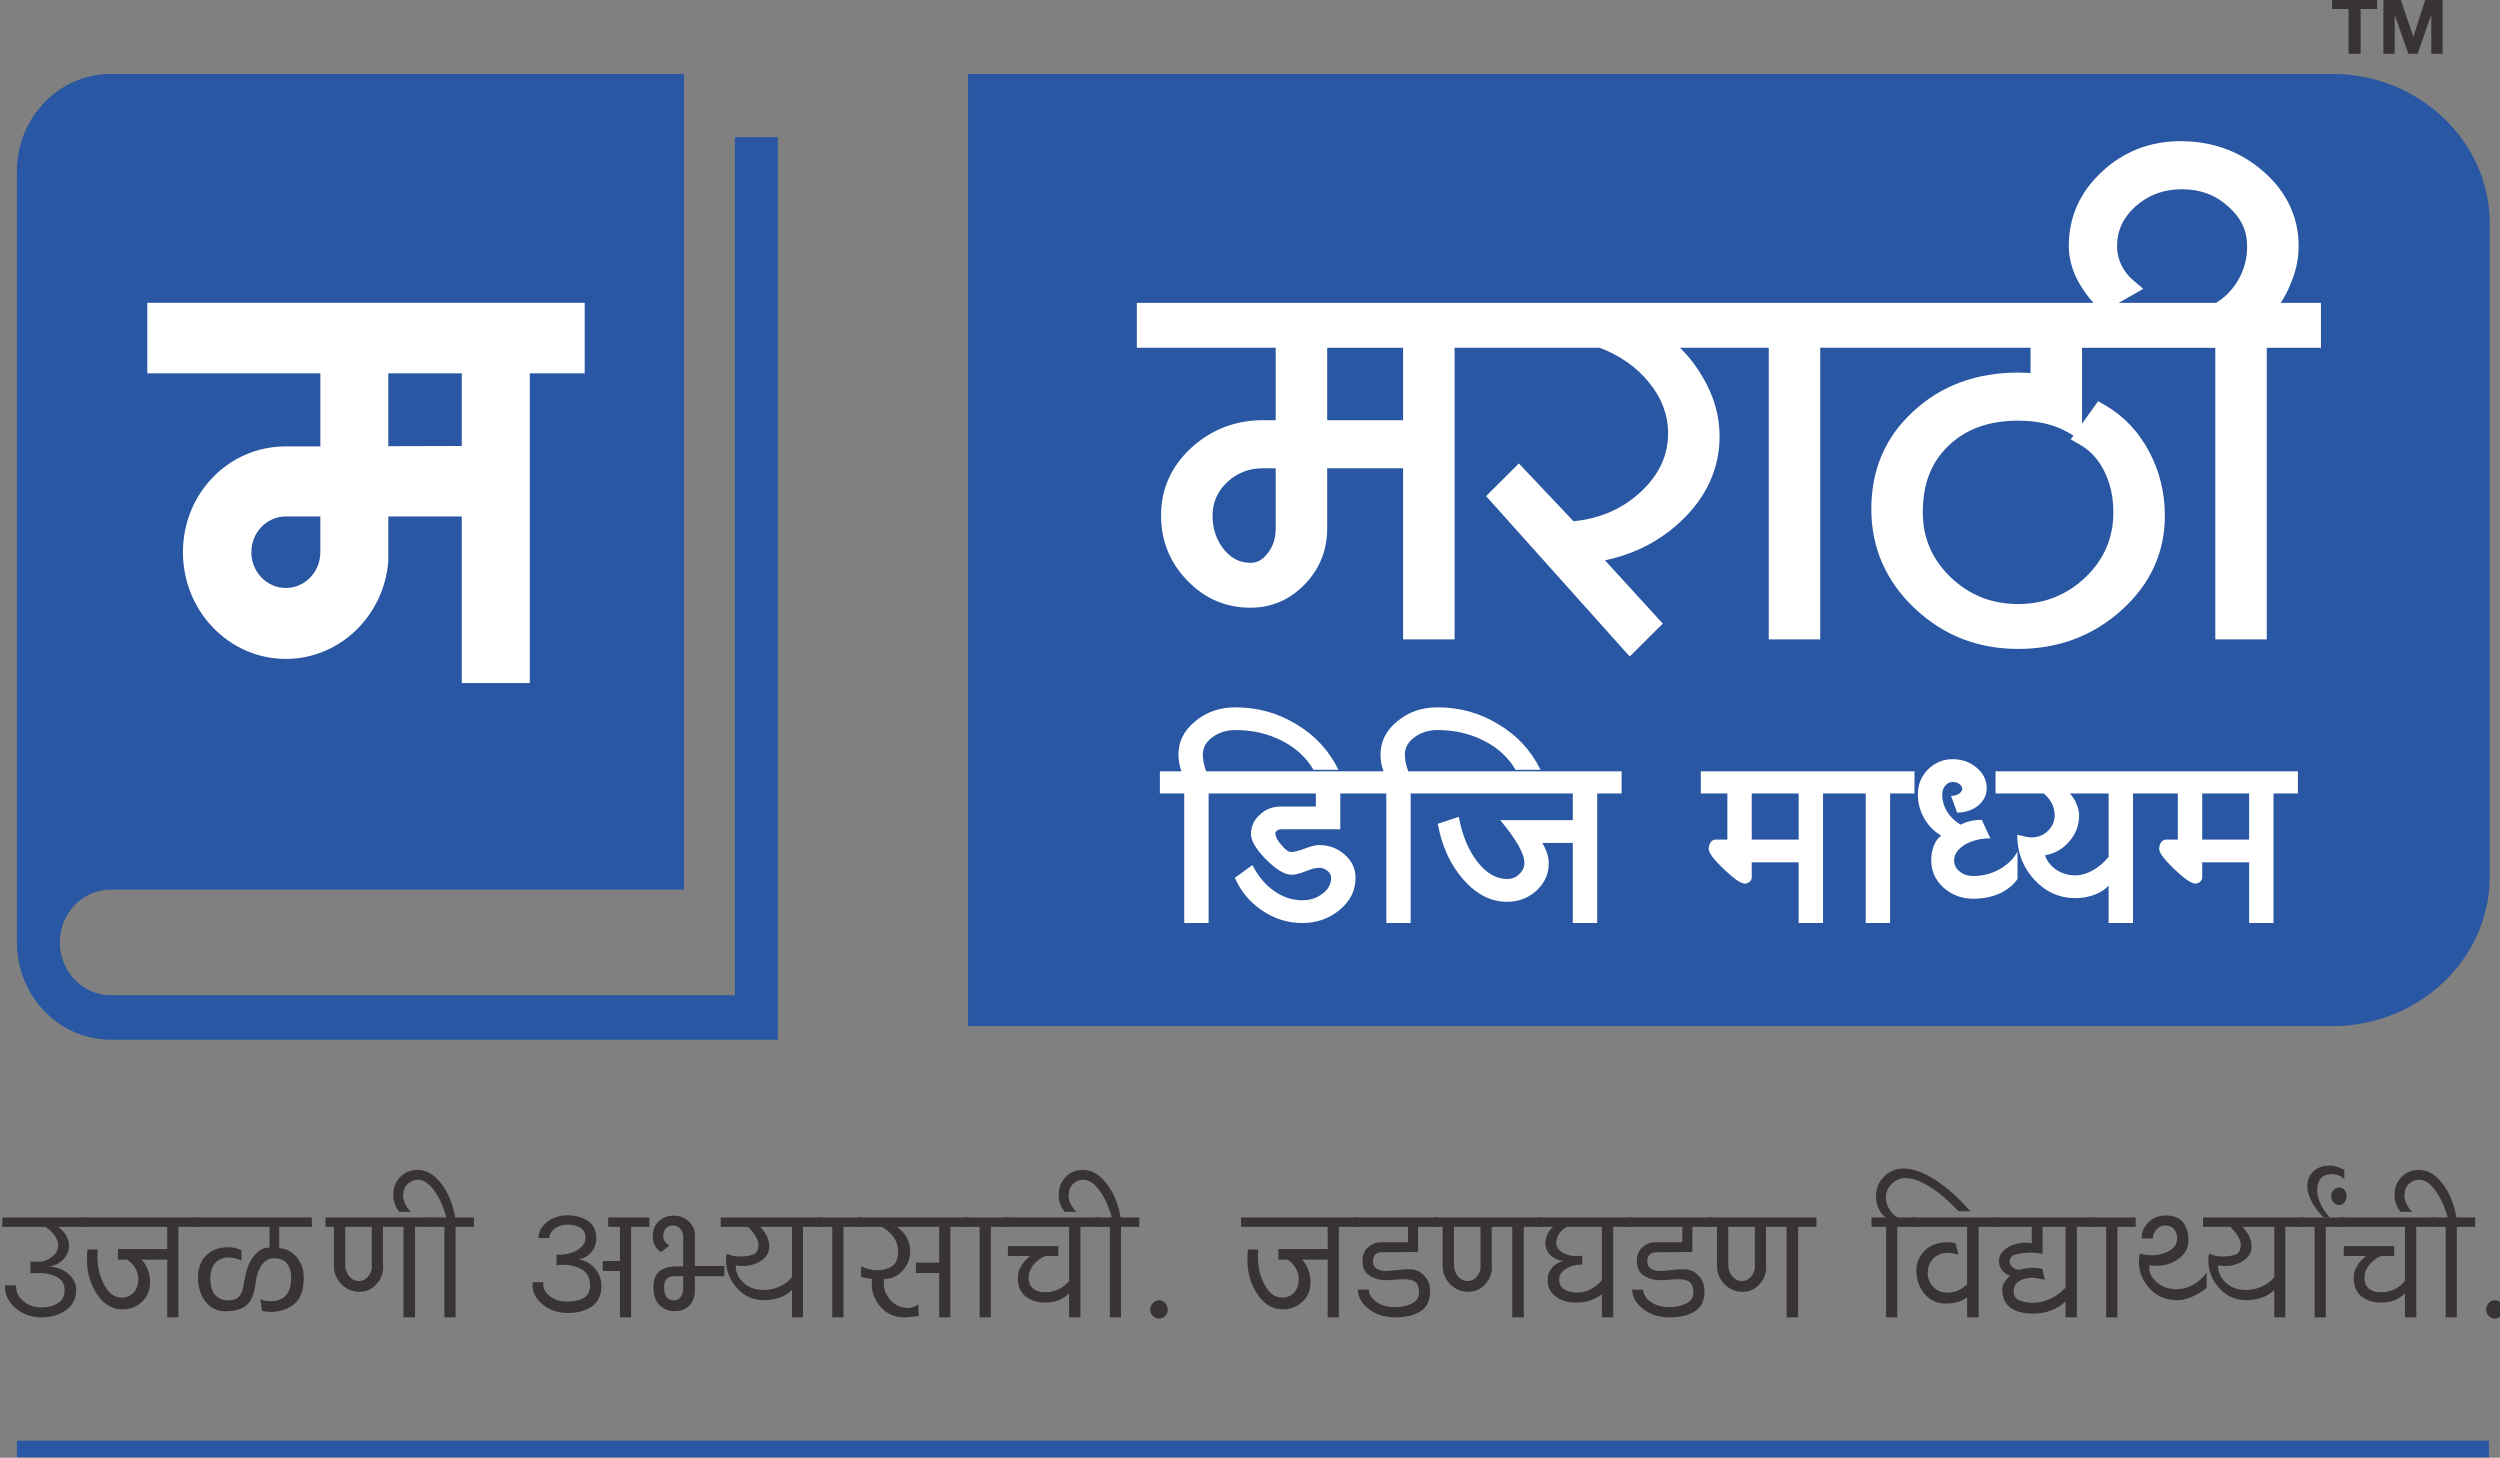 <?xml version="1.0" encoding="UTF-8" standalone="no"?>
<!-- Created with Inkscape (http://www.inkscape.org/) -->

<svg
   width="164.638mm"
   height="96mm"
   viewBox="0 0 164.638 96"
   version="1.1"
   id="svg252"
   inkscape:version="1.1.1 (3bf5ae0d25, 2021-09-20)"
   sodipodi:docname="MDM Logo.svg"
   xmlns:inkscape="http://www.inkscape.org/namespaces/inkscape"
   xmlns:sodipodi="http://sodipodi.sourceforge.net/DTD/sodipodi-0.dtd"
   xmlns="http://www.w3.org/2000/svg"
   xmlns:svg="http://www.w3.org/2000/svg">
  <rect x="0" y="0" width="164.638" height="96" fill="#808080" stroke="none"/>
  <sodipodi:namedview
     id="namedview254"
     pagecolor="#ffffff"
     bordercolor="#666666"
     borderopacity="1.0"
     inkscape:pageshadow="2"
     inkscape:pageopacity="0.0"
     inkscape:pagecheckerboard="true"
     inkscape:document-units="mm"
     showgrid="false"
     inkscape:zoom="0.61647026"
     inkscape:cx="195.46766"
     inkscape:cy="477.71972"
     inkscape:window-width="1280"
     inkscape:window-height="961"
     inkscape:window-x="-8"
     inkscape:window-y="-8"
     inkscape:window-maximized="1"
     inkscape:current-layer="layer1"
     fit-margin-top="0"
     fit-margin-left="0"
     fit-margin-right="0"
     fit-margin-bottom="0"
     showborder="false" />
  <defs
     id="defs249" />
  <g
     inkscape:label="Layer 1"
     inkscape:groupmode="layer"
     id="layer1"
     transform="translate(-24.463,-26.026)">
    <g
       transform="matrix(0.356,0,0,0.356,-487.375,-1965.398)"
       id="g119"
       style="clip-rule:evenodd;fill-rule:evenodd;stroke-linejoin:round;stroke-miterlimit:2">
      <g
         id="path6107"
         transform="matrix(0.533,0,0,-0.533,662.066,7262.85)">
        <rect
           x="1461.18"
           y="2625.48"
           width="857.962"
           height="5.746"
           style="fill:#2957a3"
           id="rect2" />
      </g>
      <g
         id="path6109"
         transform="matrix(0.533,0,0,-0.533,662.066,7262.85)">
        <path
           d="m 1791.28,3105.59 h 473.52 c 30.04,0 54.61,-23.34 54.61,-51.87 v -226.74 c 0,-28.53 -24.57,-51.86 -54.61,-51.86 h -473.52 z"
           style="fill:#2957a3"
           id="path5" />
      </g>
      <g
         id="path6111"
         transform="matrix(0.533,0,0,-0.533,662.066,7262.85)">
        <path
           d="m 1857.86,2855.87 v 7.69 h 7.51 c -0.71,1.89 -1.06,3.82 -1.06,5.79 0,4.56 1.94,8.42 5.81,11.58 3.88,3.23 8.54,4.84 13.97,4.84 7.69,0 14.74,-1.96 21.15,-5.89 6.49,-3.86 11.36,-9.13 14.6,-15.79 h -8.67 c -2.47,4.28 -6.14,7.64 -11,10.1 -4.8,2.46 -10.16,3.69 -16.08,3.69 -3.1,0 -5.78,-0.85 -8.04,-2.53 -2.19,-1.61 -3.28,-3.62 -3.28,-6 0,-1.76 0.39,-3.69 1.16,-5.79 h 9.31 v -7.69 h -8.46 v -44.96 h -8.46 v 44.96 z m 23.27,0 v 7.69 h 48.97 v -7.69 h -9.62 v -12.42 h -20.42 c -0.56,0 -1.06,-0.14 -1.48,-0.42 -0.42,-0.28 -0.64,-0.64 -0.64,-1.06 0,-1.05 0.71,-2.38 2.12,-4 1.34,-1.61 2.47,-2.42 3.39,-2.42 1.12,0 2.75,0.42 4.86,1.26 2.05,0.78 3.63,1.16 4.76,1.16 3.53,0 6.52,-1.12 8.99,-3.37 2.47,-2.17 3.71,-4.84 3.71,-8 0,-4.35 -1.8,-8.03 -5.4,-11.05 -3.67,-3.09 -8.04,-4.64 -13.12,-4.64 -5,0 -9.62,1.45 -13.85,4.32 -4.23,2.81 -7.41,6.6 -9.52,11.37 l 6.13,4.43 c 1.84,-3.72 4.3,-6.71 7.41,-8.95 3.1,-2.18 6.38,-3.27 9.83,-3.27 2.76,0 5.12,0.77 7.09,2.32 1.98,1.47 2.96,3.3 2.96,5.47 0,0.99 -0.42,1.79 -1.27,2.42 -0.77,0.71 -1.76,1.06 -2.96,1.06 -1.13,0 -2.71,-0.42 -4.76,-1.27 -2.04,-0.77 -3.63,-1.15 -4.76,-1.15 -2.32,0 -5.25,1.75 -8.78,5.26 -3.52,3.58 -5.29,6.53 -5.29,8.84 0,2.67 1.03,4.92 3.07,6.74 1.98,1.9 4.41,2.84 7.3,2.84 h 12.16 v 4.53 z m 46.86,0 v 7.69 h 7.51 c -0.71,1.89 -1.06,3.82 -1.06,5.79 0,4.56 1.94,8.42 5.82,11.58 3.87,3.23 8.53,4.84 13.96,4.84 7.69,0 14.74,-1.96 21.16,-5.89 6.48,-3.86 11.35,-9.13 14.59,-15.79 h -8.67 c -2.47,4.28 -6.14,7.64 -11,10.1 -4.8,2.46 -10.16,3.69 -16.08,3.69 -3.1,0 -5.78,-0.85 -8.04,-2.53 -2.18,-1.61 -3.28,-3.62 -3.28,-6 0,-1.76 0.39,-3.69 1.16,-5.79 h 9.31 v -7.69 h -8.46 v -44.96 h -8.46 v 44.96 z m 23.27,0 v 7.69 h 66.85 v -7.69 h -8.46 v -44.96 h -8.47 v 27.8 h -10.57 c 1.48,-2.53 2.22,-4.88 2.22,-7.05 0,-3.72 -1.41,-6.88 -4.23,-9.48 -2.82,-2.6 -6.24,-3.9 -10.26,-3.9 -5.57,0 -10.62,2.57 -15.13,7.69 -4.51,5.13 -7.47,11.58 -8.89,19.38 l 7.3,2.42 c 1.13,-6.25 3.25,-11.41 6.35,-15.48 3.17,-4.07 6.63,-6.11 10.37,-6.11 1.69,0 3.1,0.56 4.23,1.69 1.2,1.05 1.8,2.35 1.8,3.89 0,1.62 -0.71,3.69 -2.12,6.21 -1.48,2.53 -3.56,5.41 -6.24,8.64 h 25.17 v 9.26 z m 94.35,0 v 7.69 h 50.88 v -7.69 h -8.46 v -44.96 h -8.46 v 21.06 h -16.29 v -5.26 c 0,-0.57 -0.25,-1.05 -0.74,-1.48 -0.42,-0.42 -0.99,-0.63 -1.69,-0.63 -1.34,0 -3.78,1.69 -7.3,5.06 -3.46,3.3 -5.19,5.61 -5.19,6.94 0,0.92 0.21,1.69 0.64,2.32 0.49,0.63 1.06,0.95 1.69,0.95 h 4.13 v 16 z m 17.67,-16 h 16.29 v 16 h -16.29 z m 31.1,16 v 7.69 h 25.38 v -7.69 h -8.46 v -44.96 h -8.46 v 44.96 z m 26.55,-0.31 c 0,3.36 1.16,6.24 3.49,8.63 2.4,2.39 5.25,3.58 8.57,3.58 3.24,0 6.03,-0.98 8.35,-2.95 2.33,-1.96 3.49,-4.35 3.49,-7.16 0,-2.31 -0.98,-4.31 -2.96,-6 -2.04,-1.61 -4.48,-2.42 -7.3,-2.42 l -2.11,5.79 c 1.05,0 1.97,0.25 2.75,0.74 0.77,0.56 1.16,1.19 1.16,1.89 -0.14,0.63 -0.53,1.16 -1.16,1.58 -0.64,0.42 -1.38,0.63 -2.22,0.63 -0.99,0 -1.84,-0.42 -2.54,-1.26 -0.71,-0.84 -1.06,-1.86 -1.06,-3.05 0,-2.11 0.56,-4.11 1.69,-6.01 1.2,-1.89 2.79,-3.4 4.76,-4.52 1.98,1.12 4.41,1.68 7.3,1.68 l 2.96,-6.42 c -3.45,0 -6.42,-0.74 -8.88,-2.21 -2.47,-1.55 -3.71,-3.37 -3.71,-5.48 0,-1.47 0.64,-2.73 1.91,-3.79 1.27,-1.05 2.82,-1.58 4.65,-1.58 3.25,0 6.25,0.74 9,2.22 2.82,1.54 4.97,3.61 6.45,6.21 v -9.48 c -1.48,-2.1 -3.56,-3.79 -6.24,-5.05 -2.75,-1.19 -5.79,-1.79 -9.1,-1.79 -4.02,0 -7.48,1.3 -10.37,3.89 -2.82,2.6 -4.23,5.72 -4.23,9.37 0,1.97 0.32,3.72 0.95,5.27 0.64,1.54 1.48,2.67 2.54,3.37 -2.54,1.47 -4.51,3.47 -5.92,6 -1.48,2.6 -2.22,5.37 -2.22,8.32 z m 26.97,0.31 v 7.69 h 6.56 v -7.69 z m 4.45,0 v 7.69 h 51.72 v -7.69 h -8.46 v -44.96 h -8.46 v 12.96 c -1.34,-1.41 -3,-2.46 -4.97,-3.16 -2.05,-0.77 -4.24,-1.16 -6.56,-1.16 -5.57,0 -10.34,2.14 -14.28,6.42 -3.95,4.28 -5.93,9.48 -5.93,15.58 2.54,-0.63 4.16,-0.94 4.87,-0.94 2.25,0 4.16,0.73 5.71,2.21 1.62,1.54 2.43,3.37 2.43,5.47 0,1.41 -0.31,2.77 -0.95,4.11 -0.71,1.33 -1.66,2.49 -2.85,3.47 z m 23.27,-28.42 c 1.9,0 3.88,0.56 5.92,1.68 2.05,1.12 3.91,2.7 5.61,4.74 v 22 h -13.44 c 1.06,-1.19 1.84,-2.46 2.33,-3.79 0.57,-1.26 0.85,-2.53 0.85,-3.79 0,-3.44 -1.13,-6.46 -3.39,-9.05 -2.18,-2.6 -5.01,-4.21 -8.46,-4.85 0.77,-2.1 2.12,-3.78 4.02,-5.05 1.97,-1.26 4.16,-1.89 6.56,-1.89 z m 26.34,28.42 v 7.69 h 50.88 v -7.69 h -8.47 v -44.96 h -8.46 v 21.06 h -16.29 v -5.26 c 0,-0.57 -0.25,-1.05 -0.74,-1.48 -0.42,-0.42 -0.99,-0.63 -1.69,-0.63 -1.34,0 -3.77,1.69 -7.3,5.06 -3.46,3.3 -5.18,5.61 -5.18,6.94 0,0.92 0.21,1.69 0.63,2.32 0.5,0.63 1.06,0.95 1.69,0.95 h 4.13 v 16 z m 17.66,-16 h 16.29 v 16 h -16.29 z"
           style="fill:#ffffff;fill-rule:nonzero"
           id="path8" />
      </g>
      <g
         id="path6113"
         transform="matrix(0.533,0,0,-0.533,662.066,7262.85)">
        <path
           d="m 1849.87,3013.95 v 12.19 h 332.02 c -1.04,1.18 -1.99,2.36 -2.85,3.55 -1.18,1.67 -2.24,3.41 -3.14,5.2 l -0.07,0.12 c -0.82,1.82 -1.45,3.63 -1.87,5.4 -0.42,1.85 -0.64,3.67 -0.64,5.45 0,10.06 3.83,18.66 11.48,25.79 3.78,3.52 7.97,6.18 12.53,7.95 4.57,1.77 9.5,2.66 14.77,2.66 5.55,0 10.74,-0.88 15.54,-2.63 4.81,-1.76 9.24,-4.4 13.24,-7.9 4.03,-3.53 7.07,-7.46 9.11,-11.78 2.06,-4.35 3.1,-9.05 3.1,-14.09 0,-2.29 -0.25,-4.57 -0.74,-6.82 -0.48,-2.16 -1.19,-4.34 -2.15,-6.51 -0.88,-2.23 -1.99,-4.36 -3.33,-6.39 h 13.96 v -15.58 h -18.8 v -101.22 h -17.86 v 101.22 h -46.25 v -26.31 l 5.59,7.78 2.68,-1.57 c 3.15,-1.85 5.99,-4.11 8.49,-6.76 2.47,-2.62 4.64,-5.66 6.48,-9.09 1.83,-3.41 3.21,-6.97 4.12,-10.7 0.92,-3.73 1.38,-7.59 1.38,-11.57 0,-12.87 -5.02,-23.84 -15.06,-32.87 -4.96,-4.47 -10.46,-7.83 -16.45,-10.08 -6,-2.23 -12.49,-3.35 -19.43,-3.35 -6.99,0 -13.49,1.18 -19.49,3.53 -6,2.36 -11.49,5.91 -16.46,10.61 -4.96,4.7 -8.7,9.94 -11.21,15.68 -2.52,5.76 -3.78,11.99 -3.78,18.68 0,13.75 4.87,25.07 14.59,33.95 4.83,4.48 10.3,7.86 16.39,10.1 6.05,2.23 12.71,3.35 19.96,3.35 l 2.8,-0.07 1.53,-0.09 v 8.78 h -73 v -101.22 h -17.86 v 101.22 h -30.8 l 1.2,-1.22 c 2.6,-2.75 4.87,-5.8 6.77,-9.12 1.91,-3.26 3.35,-6.58 4.3,-9.94 0.97,-3.43 1.46,-6.91 1.46,-10.43 0,-5.61 -1.14,-10.9 -3.41,-15.88 -2.25,-4.91 -5.6,-9.47 -10.03,-13.64 -4.42,-4.15 -9.37,-7.45 -14.84,-9.88 -3.6,-1.6 -7.43,-2.82 -11.49,-3.67 l 20.06,-21.96 -11.48,-11.41 -49.85,55.67 11.38,11.33 18.97,-20.06 c 4.33,0.43 8.33,1.4 12,2.91 4.08,1.68 7.78,4.04 11.1,7.07 3.27,2.99 5.72,6.22 7.34,9.67 1.6,3.37 2.39,7.03 2.39,10.94 0,3.12 -0.54,6.13 -1.62,9.01 -1.08,2.93 -2.73,5.75 -4.92,8.46 -2.22,2.75 -4.82,5.17 -7.76,7.22 -2.81,1.95 -5.96,3.6 -9.44,4.93 h -50.37 v -101.22 h -17.87 v 59.41 h -26.35 v -20.81 c 0,-7.66 -2.61,-14.17 -7.82,-19.52 -2.6,-2.68 -5.48,-4.7 -8.61,-6.04 -3.17,-1.35 -6.58,-2.04 -10.19,-2.04 -4.27,0 -8.26,0.79 -11.95,2.38 -3.64,1.55 -6.95,3.9 -9.93,7.02 -3.05,3.1 -5.33,6.55 -6.86,10.33 -1.53,3.79 -2.3,7.88 -2.3,12.27 0,4.57 0.87,8.83 2.62,12.75 1.73,3.9 4.32,7.45 7.75,10.63 3.49,3.22 7.34,5.65 11.55,7.27 4.2,1.63 8.72,2.44 13.55,2.44 h 4.33 v 25.13 h -48.2 z m 340.76,12.19 h 33.81 c 1.48,0.91 2.83,1.98 4.04,3.19 1.42,1.41 2.65,3.01 3.66,4.78 1.03,1.8 1.81,3.67 2.32,5.61 0.51,1.94 0.76,3.99 0.76,6.14 0,2.66 -0.53,5.12 -1.6,7.36 -1.09,2.3 -2.76,4.44 -4.98,6.4 l -0.04,0.02 c -2.18,1.99 -4.61,3.48 -7.24,4.46 -2.65,0.98 -5.6,1.48 -8.82,1.48 -3.15,0 -6.06,-0.5 -8.71,-1.48 -2.65,-0.98 -5.11,-2.47 -7.35,-4.45 -2.17,-1.98 -3.79,-4.11 -4.84,-6.39 -1.04,-2.25 -1.56,-4.72 -1.56,-7.4 0,-1.18 0.12,-2.3 0.35,-3.34 0.23,-1.06 0.6,-2.11 1.08,-3.14 0.47,-1.01 1.06,-1.97 1.75,-2.87 0.64,-0.85 1.4,-1.66 2.25,-2.38 l 3.67,-3.12 -8.55,-4.86 z m -15.68,-46.03 -2.11,1.2 c -2.28,1.29 -4.85,2.28 -7.67,2.94 -2.87,0.67 -6.02,1.01 -9.45,1.01 -10.13,0 -18.19,-2.91 -24.16,-8.72 l -0.03,-0.03 c -2.95,-2.8 -5.16,-6.1 -6.64,-9.88 -1.49,-3.84 -2.24,-8.24 -2.24,-13.19 0,-4.39 0.79,-8.45 2.37,-12.16 1.59,-3.72 3.99,-7.15 7.19,-10.27 3.28,-3.14 6.89,-5.5 10.79,-7.06 3.89,-1.55 8.14,-2.33 12.72,-2.33 9.12,0 16.96,3.13 23.51,9.39 3.2,3.12 5.6,6.55 7.19,10.27 1.58,3.71 2.37,7.77 2.37,12.16 0,5.33 -1.06,10.11 -3.18,14.33 -1.01,2.05 -2.24,3.85 -3.65,5.38 -1.38,1.49 -2.96,2.75 -4.72,3.76 l -3.26,1.86 z m -259.02,5.32 h 26.35 v 25.13 h -26.35 z m -26.62,-49.51 c 1.13,0 2.17,0.26 3.09,0.75 1.01,0.54 1.96,1.39 2.83,2.52 l 0.06,0.07 c 0.91,1.13 1.6,2.41 2.07,3.84 0.47,1.44 0.71,3.06 0.71,4.84 v 20.81 h -4.33 c -2.47,0 -4.74,-0.4 -6.8,-1.19 -2.05,-0.79 -3.96,-2 -5.7,-3.61 -1.72,-1.66 -3.01,-3.45 -3.85,-5.37 -0.83,-1.9 -1.25,-3.99 -1.25,-6.24 0,-4.62 1.35,-8.58 4.05,-11.91 1.32,-1.54 2.74,-2.7 4.26,-3.44 1.46,-0.71 3.09,-1.07 4.86,-1.07"
           style="fill:#ffffff;fill-rule:nonzero"
           id="path11" />
      </g>
      <g
         id="path6115"
         transform="matrix(0.533,0,0,-0.533,662.066,7262.85)">
        <path
           d="m 1725.27,2770.41 v 313.25 h -14.91 v -297.8 h -216.38 c -0.08,0 -0.15,0 -0.22,0 -0.07,0 -0.14,0 -0.22,0 -9.66,0.12 -17.46,8.28 -17.46,18.33 0,10.04 7.8,18.2 17.46,18.32 0.08,0 0.15,0 0.22,0 0.07,0 0.14,0 0.22,0 h 198.71 v 283.08 h -199.23 c -17.76,-0.17 -32.12,-15.06 -32.28,-33.48 v -268.23 c 0.06,-6.64 1.96,-12.82 5.21,-18.02 5.75,-9.22 15.72,-15.35 27.07,-15.45 z"
           style="fill:#2957a3"
           id="path14" />
      </g>
      <g
         id="path6117"
         transform="matrix(0.533,0,0,-0.533,662.066,7262.85)">
        <path
           d="m 1506.43,3026.16 h 151.81 v -24.47 h -19.06 v -107.5 h -23.6 v 57.83 h -25.5 v -15.59 c -1.53,-18.96 -16.88,-33.86 -35.56,-33.86 -19.72,0 -35.72,16.59 -35.72,37.04 0,20.44 15.92,36.72 35.63,36.72 h 12.06 v 25.35 h -60.06 z m 109.15,-49.69 v 25.22 h -25.5 v -25.29 c 8.5,0.03 17.01,0.06 25.5,0.07 z m -49.09,-24.45 h -11.97 c -6.61,0 -11.97,-5.56 -11.97,-12.41 0,-6.86 5.36,-12.41 11.97,-12.41 6.61,0 11.97,5.55 11.97,12.41 z"
           style="fill:#ffffff"
           id="path17" />
      </g>
      <g
         id="path6119"
         transform="matrix(0.533,0,0,-0.533,662.066,7262.85)">
        <path
           d="m 2270.41,3112.59 h 4.2 v 15.55 h 5.71 v 3.52 h -15.62 v -3.52 h 5.71 z"
           style="fill:#383336;fill-rule:nonzero"
           id="path20" />
      </g>
      <g
         id="path6121"
         transform="matrix(0.533,0,0,-0.533,662.066,7262.85)">
        <path
           d="m 2282.51,3112.59 h 3.93 v 13.38 h 0.05 l 4.68,-13.38 h 3.23 l 4.68,13.52 h 0.05 v -13.52 h 3.92 v 19.07 h -5.9 l -4.22,-13.11 h -0.05 l -4.46,13.11 h -5.91 z"
           style="fill:#383336;fill-rule:nonzero"
           id="path23" />
      </g>
      <g
         id="path6123"
         transform="matrix(0.533,0,0,-0.533,662.066,7262.85)">
        <path
           d="m 1484.54,2705.45 h -9.1 c 1.19,-0.78 2.13,-1.76 2.8,-2.94 0.68,-1.18 1.02,-2.39 1.02,-3.65 0,-1.8 -0.67,-3.38 -2.01,-4.74 -1.33,-1.36 -3.01,-2.18 -5.05,-2.46 2.63,-0.05 4.88,-0.86 6.73,-2.43 1.87,-1.57 2.81,-3.47 2.81,-5.68 0,-3.05 -1.2,-5.39 -3.6,-7.04 -2.4,-1.65 -5.18,-2.46 -8.35,-2.46 -3.61,0 -6.67,1.1 -9.17,3.29 -2.5,2.2 -3.69,4.8 -3.56,7.81 h 3.88 c -0.17,-2.04 0.61,-3.82 2.32,-5.35 1.72,-1.53 3.83,-2.29 6.33,-2.29 2.42,0 4.37,0.5 5.88,1.5 1.51,0.99 2.26,2.48 2.26,4.47 0,2.13 -0.89,3.66 -2.67,4.58 -1.78,0.92 -3.84,1.38 -6.17,1.38 l -2.99,-0.07 v 4.1 c 0.6,-0.05 1.14,-0.09 1.63,-0.11 0.49,-0.02 0.92,-0.03 1.3,-0.03 1.52,0 3.02,0.56 4.48,1.7 1.47,1.12 2.2,2.42 2.2,3.9 0,1.12 -0.39,2.27 -1.18,3.44 -0.79,1.18 -1.85,2.21 -3.21,3.08 h -15 v 3.26 h 28.42 z"
           style="fill:#383336;fill-rule:nonzero"
           id="path26" />
      </g>
      <g
         id="path6125"
         transform="matrix(0.533,0,0,-0.533,662.066,7262.85)">
        <path
           d="m 1523.6,2705.45 h -6.38 v -31.4 h -3.87 v 20.03 h -8.96 c 0.94,-0.87 1.66,-2 2.19,-3.36 0.54,-1.36 0.8,-2.85 0.8,-4.47 0,-2.87 -0.97,-5.17 -2.9,-6.9 -1.92,-1.74 -4.22,-2.58 -6.89,-2.53 -3.83,0.09 -6.92,2.21 -9.3,6.34 -2.37,4.14 -3.24,8.96 -2.6,14.46 h 3.56 c -0.38,-4.48 0.26,-8.39 1.91,-11.71 1.65,-3.33 3.78,-5 6.36,-5 1.74,0 3.14,0.59 4.2,1.76 1.06,1.19 1.59,2.75 1.59,4.69 0,1.29 -0.34,2.55 -1.02,3.74 -0.68,1.21 -1.61,2.2 -2.8,2.98 h -3.24 v 3.68 h 17.1 v 7.69 h -30.07 v 3.26 h 40.32 z"
           style="fill:#383336;fill-rule:nonzero"
           id="path29" />
      </g>
      <g
         id="path6127"
         transform="matrix(0.533,0,0,-0.533,662.066,7262.85)">
        <path
           d="m 1563.54,2705.45 h -11.32 v -7.42 c 2.38,-0.09 4.39,-1.12 6.05,-3.08 1.65,-1.97 2.47,-4.33 2.47,-7.1 0,-4.3 -1.11,-7.35 -3.31,-9.16 -2.2,-1.8 -4.89,-2.72 -8.07,-2.77 -0.43,0 -0.91,0.03 -1.43,0.1 -0.53,0.08 -1.11,0.17 -1.75,0.31 l -0.45,4.03 c 0.6,-0.28 1.15,-0.47 1.66,-0.56 0.51,-0.1 1.12,-0.14 1.85,-0.14 2.29,0 4.04,0.66 5.27,1.97 1.23,1.33 1.85,3.38 1.85,6.15 0,2.08 -0.51,3.76 -1.53,5.02 -1.01,1.28 -2.65,1.85 -4.9,1.71 -1.44,-0.05 -2.7,-0.81 -3.78,-2.29 -1.08,-1.48 -1.76,-3.33 -2.01,-5.55 -0.46,-3.92 -1.42,-6.61 -2.86,-8.04 -1.44,-1.43 -3.58,-2.24 -6.43,-2.43 -3.43,-0.28 -6.09,0.72 -7.98,3.01 -1.89,2.29 -2.83,5.17 -2.83,8.64 0,3.42 0.99,6.03 2.96,7.83 1.97,1.81 4.44,2.71 7.42,2.71 0.92,0 1.74,-0.08 2.44,-0.25 0.71,-0.15 1.46,-0.45 2.26,-0.86 v -3.54 c -0.8,0.38 -1.59,0.65 -2.36,0.84 -0.76,0.18 -1.47,0.27 -2.16,0.27 -1.86,0 -3.37,-0.64 -4.55,-1.9 -1.16,-1.28 -1.74,-3.04 -1.74,-5.31 0,-2.68 0.57,-4.63 1.71,-5.86 1.15,-1.22 2.72,-1.84 4.71,-1.84 2.72,0 4.35,1.41 4.9,4.24 0.54,2.81 0.85,4.32 0.89,4.51 0.59,2.91 1.68,5.26 3.27,7.07 1.59,1.8 3.27,2.62 5.06,2.43 v 7.26 h -26.51 v 3.26 h 41.2 z"
           style="fill:#383336;fill-rule:nonzero"
           id="path32" />
      </g>
      <g
         id="path6129"
         transform="matrix(0.533,0,0,-0.533,662.066,7262.85)">
        <path
           d="m 1605.72,2705.45 h -6.36 v -31.4 h -4.01 v 31.4 h -7.13 v -12.68 c 0.33,-2.59 -0.31,-4.88 -1.95,-6.86 -1.62,-1.99 -3.69,-2.99 -6.18,-2.99 -2.51,0 -4.64,0.93 -6.4,2.77 -1.76,1.86 -2.59,4.07 -2.51,6.67 v 13.09 h -2.91 v 3.26 h 37.45 z m -21.38,-12.82 v 12.82 h -9.21 v -12.96 c -0.05,-1.63 0.4,-3 1.33,-4.12 0.93,-1.14 2.05,-1.71 3.37,-1.71 1.4,0 2.54,0.61 3.43,1.8 0.89,1.21 1.26,2.59 1.08,4.17"
           style="fill:#383336;fill-rule:nonzero"
           id="path35" />
      </g>
      <g
         id="path6131"
         transform="matrix(0.533,0,0,-0.533,662.066,7262.85)">
        <path
           d="m 1619.78,2705.45 h -6.36 v -31.4 h -3.87 v 31.4 h -5.08 v 3.26 h 5.78 c -1.09,3.88 -2.55,7.04 -4.35,9.47 -1.8,2.42 -3.61,3.64 -5.45,3.64 -1.4,0 -2.61,-0.48 -3.66,-1.45 -1.04,-0.98 -1.56,-2.31 -1.56,-4.03 0,-0.92 0.23,-1.88 0.69,-2.87 0.47,-1 1.13,-1.93 1.98,-2.81 h -4.01 c -0.67,0.83 -1.19,1.74 -1.55,2.73 -0.36,1 -0.54,2 -0.54,3.02 0,2.55 0.78,4.65 2.35,6.31 1.57,1.67 3.63,2.5 6.17,2.5 2.93,0 5.61,-1.55 8.05,-4.65 2.44,-3.1 4.08,-7.06 4.92,-11.86 h 6.49 z"
           style="fill:#383336;fill-rule:nonzero"
           id="path38" />
      </g>
      <g
         id="path6133"
         transform="matrix(0.533,0,0,-0.533,662.066,7262.85)">
        <path
           d="m 1664.04,2684.93 c 0,-3.24 -1.14,-5.63 -3.43,-7.18 -2.29,-1.55 -5.24,-2.27 -8.85,-2.18 -3.43,0.15 -6.3,1.27 -8.62,3.4 -2.31,2.13 -3.29,4.56 -2.95,7.28 h 3.75 c -0.34,-1.71 0.31,-3.26 1.94,-4.64 1.63,-1.39 3.66,-2.08 6.08,-2.08 2.54,0 4.54,0.42 5.98,1.27 1.44,0.87 2.16,2.27 2.16,4.21 0,2.67 -0.92,4.55 -2.77,5.61 -1.83,1.06 -3.93,1.62 -6.26,1.66 -0.5,0 -0.98,-0.01 -1.42,-0.03 -0.45,-0.03 -0.85,-0.09 -1.19,-0.18 v 3.75 c 2.72,-0.14 5.07,0.36 7.07,1.49 1.99,1.14 2.99,2.58 2.99,4.33 0,1.63 -0.58,2.79 -1.72,3.47 -1.15,0.7 -2.57,1.07 -4.26,1.11 -1.78,0.05 -3.3,-0.37 -4.59,-1.27 -1.27,-0.92 -1.94,-2.03 -2.03,-3.38 h -3.69 c 0,2.18 0.99,4.04 2.96,5.59 1.97,1.55 4.34,2.32 7.1,2.32 2.75,0 5.11,-0.65 7.05,-1.94 1.96,-1.29 2.93,-3.3 2.93,-6.04 0,-1.89 -0.61,-3.54 -1.81,-4.92 -1.21,-1.38 -2.7,-2.17 -4.48,-2.36 2.33,-0.36 4.25,-1.43 5.78,-3.19 1.52,-1.75 2.28,-3.79 2.28,-6.1 z m 16.66,20.52 h -6.36 v -31.4 h -3.87 v 16.08 h -5.98 v 3.47 h 5.98 v 11.85 h -4.07 v 3.26 h 14.3 z"
           style="fill:#383336;fill-rule:nonzero"
           id="path41" />
      </g>
      <g
         id="path6135"
         transform="matrix(0.533,0,0,-0.533,662.066,7262.85)">
        <path
           d="m 1706.71,2688.33 h -10.23 v -5.06 c 0,-2.03 -0.62,-3.72 -1.85,-5.06 -1.22,-1.33 -2.94,-2.01 -5.14,-2.01 -2.09,0 -3.84,0.69 -5.26,2.05 -1.42,1.36 -2.12,3.41 -2.12,6.13 0,2.69 0.7,4.58 2.12,5.68 1.42,1.11 3.26,1.67 5.51,1.67 h 2.67 v 10.89 c -0.13,0.97 -0.53,1.76 -1.18,2.39 -0.66,0.62 -1.43,0.93 -2.32,0.93 -1.02,0 -1.84,-0.33 -2.47,-1.01 -0.64,-0.67 -0.96,-1.63 -0.96,-2.87 0,-0.56 0.2,-1.11 0.58,-1.67 0.38,-0.56 0.91,-1.02 1.58,-1.38 l -2.85,-2.29 c -0.89,0.46 -1.61,1.19 -2.14,2.18 -0.53,0.99 -0.79,2.09 -0.79,3.3 0,2.07 0.66,3.79 1.99,5.13 1.34,1.33 3.11,2.01 5.32,2.01 1.9,0 3.55,-0.6 4.95,-1.77 1.4,-1.18 2.18,-2.65 2.36,-4.4 v -11.3 h 10.23 z m -14.3,-4.3 v 4.3 h -3.37 c -1.06,0 -1.87,-0.34 -2.42,-1.04 -0.55,-0.69 -0.82,-1.65 -0.82,-2.84 0,-1.34 0.25,-2.43 0.76,-3.27 0.51,-0.82 1.44,-1.24 2.8,-1.24 0.89,0 1.62,0.4 2.22,1.22 0.6,0.81 0.87,1.76 0.83,2.87"
           style="fill:#383336;fill-rule:nonzero"
           id="path44" />
      </g>
      <g
         id="path6137"
         transform="matrix(0.533,0,0,-0.533,662.066,7262.85)">
        <path
           d="M 1740.37,2705.45 H 1734 v -31.4 h -3.82 v 9.5 c -1.14,-1.16 -2.56,-2.04 -4.26,-2.64 -1.7,-0.6 -3.54,-0.9 -5.53,-0.9 -3.99,0 -7.29,1.63 -9.9,4.89 -2.6,3.25 -3.61,6.99 -3.02,11.2 0.81,-0.28 1.53,-0.5 2.16,-0.67 0.64,-0.15 1.2,-0.23 1.67,-0.23 1.94,-0.1 3.64,0.08 5.09,0.52 1.44,0.43 2.16,1.61 2.16,3.5 0,0.88 -0.32,1.86 -0.96,2.94 -0.63,1.09 -1.52,2.18 -2.67,3.29 h -9.47 v 3.26 h 34.92 z m -10.19,-17.46 v 17.46 h -11.06 c 1.02,-1.01 1.8,-2.11 2.36,-3.29 0.55,-1.18 0.82,-2.34 0.82,-3.5 0,-2.26 -1.17,-4.06 -3.53,-5.37 -2.35,-1.31 -5.05,-1.72 -8.11,-1.22 -0.04,-2.35 0.87,-4.37 2.74,-6.02 1.87,-1.67 4.14,-2.5 6.81,-2.5 2.03,0 3.91,0.39 5.65,1.18 1.74,0.78 3.18,1.87 4.32,3.26"
           style="fill:#383336;fill-rule:nonzero"
           id="path47" />
      </g>
      <g
         id="path6139"
         transform="matrix(0.533,0,0,-0.533,662.066,7262.85)">
        <path
           d="m 1754.41,2705.45 h -6.36 v -31.4 h -3.88 v 31.4 h -5.07 v 3.26 h 15.31 z"
           style="fill:#383336;fill-rule:nonzero"
           id="path50" />
      </g>
      <g
         id="path6141"
         transform="matrix(0.533,0,0,-0.533,662.066,7262.85)">
        <path
           d="m 1791.51,2705.45 h -6.37 v -31.4 h -3.87 v 15.39 h -8.08 v 3.61 h 8.08 v 12.4 h -14.7 c 1.44,-0.92 2.58,-2.14 3.41,-3.64 0.82,-1.49 1.24,-3.05 1.24,-4.67 0,-2.69 -0.88,-4.99 -2.64,-6.9 -1.77,-1.92 -3.9,-2.88 -6.4,-2.88 -0.46,-2.59 0.16,-4.91 1.88,-6.97 1.72,-2.06 3.91,-3.09 6.58,-3.09 0.47,0 0.99,0.11 1.56,0.31 0.58,0.21 1.2,0.5 1.88,0.88 l 0.07,-3.96 c -1.07,-0.14 -2.02,-0.25 -2.87,-0.34 -0.85,-0.09 -1.62,-0.14 -2.29,-0.14 -3.35,0 -6.14,1.34 -8.37,4.02 -2.23,2.68 -3.1,5.78 -2.64,9.29 l -3.82,0.7 v 3.74 c 0.94,-0.46 1.88,-0.81 2.84,-1.04 0.95,-0.23 1.87,-0.35 2.76,-0.35 2.05,0 3.76,0.47 5.16,1.39 1.4,0.92 2.1,2.71 2.1,5.34 0,1.62 -0.52,3.18 -1.53,4.68 -1.01,1.49 -2.39,2.71 -4.13,3.63 h -8.2 v 3.26 h 38.35 z"
           style="fill:#383336;fill-rule:nonzero"
           id="path53" />
      </g>
      <g
         id="path6143"
         transform="matrix(0.533,0,0,-0.533,662.066,7262.85)">
        <path
           d="m 1805.55,2705.45 h -6.36 v -31.4 h -3.87 v 31.4 h -5.08 v 3.26 h 15.31 z"
           style="fill:#383336;fill-rule:nonzero"
           id="path56" />
      </g>
      <g
         id="path6145"
         transform="matrix(0.533,0,0,-0.533,662.066,7262.85)">
        <path
           d="m 1836.66,2705.45 h -6.36 v -31.4 h -3.94 v 8.39 c -0.98,-1.05 -2.17,-1.87 -3.59,-2.43 -1.42,-0.55 -2.98,-0.83 -4.67,-0.83 -2.8,0 -5.09,0.73 -6.87,2.16 -1.78,1.43 -2.67,3.62 -2.67,6.58 0,1.3 0.38,2.6 1.15,3.91 0.76,1.32 1.82,2.49 3.18,3.51 h -7.76 v 3.46 h 17.49 v -3.46 h -4.58 c -1.74,-0.78 -3.13,-1.85 -4.16,-3.19 -1.04,-1.35 -1.56,-2.73 -1.56,-4.16 0,-1.99 0.6,-3.39 1.81,-4.19 1.2,-0.81 2.68,-1.15 4.42,-1.01 1.52,0.05 2.96,0.41 4.32,1.08 1.35,0.66 2.51,1.6 3.49,2.8 v 18.78 h -22.06 v 3.26 h 32.36 z"
           style="fill:#383336;fill-rule:nonzero"
           id="path59" />
      </g>
      <g
         id="path6147"
         transform="matrix(0.533,0,0,-0.533,662.066,7262.85)">
        <path
           d="m 1850.73,2705.45 h -6.36 v -31.4 h -3.87 v 31.4 h -5.09 v 3.26 h 5.79 c -1.09,3.88 -2.55,7.04 -4.35,9.47 -1.8,2.42 -3.62,3.64 -5.45,3.64 -1.4,0 -2.62,-0.48 -3.66,-1.45 -1.04,-0.98 -1.56,-2.31 -1.56,-4.03 0,-0.92 0.22,-1.88 0.69,-2.87 0.47,-1 1.13,-1.93 1.98,-2.81 h -4.01 c -0.67,0.83 -1.19,1.74 -1.55,2.73 -0.36,1 -0.54,2 -0.54,3.02 0,2.55 0.78,4.65 2.35,6.31 1.56,1.67 3.63,2.5 6.17,2.5 2.93,0 5.61,-1.55 8.04,-4.65 2.44,-3.1 4.08,-7.06 4.93,-11.86 h 6.49 z"
           style="fill:#383336;fill-rule:nonzero"
           id="path62" />
      </g>
      <g
         id="path6149"
         transform="matrix(0.533,0,0,-0.533,662.066,7262.85)">
        <path
           d="m 1860.58,2676.69 c 0,-0.88 -0.3,-1.61 -0.89,-2.19 -0.6,-0.58 -1.32,-0.87 -2.16,-0.87 -0.77,0 -1.46,0.3 -2.08,0.9 -0.61,0.61 -0.92,1.32 -0.92,2.16 0,0.87 0.29,1.64 0.89,2.32 0.6,0.67 1.29,1 2.11,1 0.84,0 1.56,-0.32 2.16,-0.97 0.59,-0.65 0.89,-1.43 0.89,-2.35"
           style="fill:#383336;fill-rule:nonzero"
           id="path65" />
      </g>
      <g
         id="path6151"
         transform="matrix(0.533,0,0,-0.533,662.066,7262.85)">
        <path
           d="m 1926.35,2705.45 h -6.37 v -31.4 h -3.88 v 20.03 h -8.95 c 0.93,-0.87 1.66,-2 2.19,-3.36 0.53,-1.36 0.79,-2.85 0.79,-4.47 0,-2.87 -0.96,-5.17 -2.9,-6.9 -1.92,-1.74 -4.22,-2.58 -6.89,-2.53 -3.82,0.09 -6.91,2.21 -9.29,6.34 -2.38,4.14 -3.25,8.96 -2.61,14.46 h 3.56 c -0.38,-4.48 0.26,-8.39 1.91,-11.71 1.65,-3.33 3.78,-5 6.37,-5 1.73,0 3.13,0.59 4.2,1.76 1.05,1.19 1.58,2.75 1.58,4.69 0,1.29 -0.33,2.55 -1.02,3.74 -0.67,1.21 -1.61,2.2 -2.8,2.98 h -3.23 v 3.68 h 17.09 v 7.69 h -30.07 v 3.26 h 40.32 z"
           style="fill:#383336;fill-rule:nonzero"
           id="path68" />
      </g>
      <g
         id="path6153"
         transform="matrix(0.533,0,0,-0.533,662.066,7262.85)">
        <path
           d="m 1954.34,2705.45 h -6.88 v -8.73 l -12.52,-0.07 c -0.98,0 -1.74,-0.26 -2.29,-0.79 -0.56,-0.53 -0.83,-1.35 -0.83,-2.46 0,-1.12 0.42,-1.93 1.27,-2.47 0.85,-0.53 1.98,-0.79 3.38,-0.79 0.71,0 1.88,0.11 3.49,0.31 1.61,0.2 3.12,0.31 4.52,0.31 1.99,0 3.68,-0.73 5.08,-2.16 1.4,-1.43 2.1,-3.25 2.1,-5.46 0,-3.2 -1.08,-5.51 -3.24,-6.94 -2.16,-1.43 -5.14,-2.15 -8.9,-2.15 -3.52,0 -6.53,0.93 -9.03,2.8 -2.5,1.88 -3.82,4.16 -3.94,6.84 h 3.82 c 0.08,-1.71 1,-3.16 2.73,-4.34 1.74,-1.17 3.83,-1.76 6.3,-1.76 2.38,0 4.42,0.46 6.13,1.38 1.73,0.92 2.48,2.4 2.26,4.44 -0.12,1.52 -0.63,2.56 -1.52,3.09 -0.89,0.53 -2.16,0.79 -3.82,0.79 -0.63,0 -1.62,-0.06 -2.95,-0.17 -1.34,-0.11 -2.37,-0.17 -3.09,-0.17 -2.2,0 -4.12,0.52 -5.76,1.56 -1.64,1.04 -2.46,2.71 -2.46,5.03 0,2.12 0.66,3.75 1.95,4.87 1.29,1.14 2.86,1.71 4.73,1.71 h 9.1 v 5.33 h -18.88 v 3.26 h 29.25 z"
           style="fill:#383336;fill-rule:nonzero"
           id="path71" />
      </g>
      <g
         id="path6155"
         transform="matrix(0.533,0,0,-0.533,662.066,7262.85)">
        <path
           d="m 1990.53,2705.45 h -6.36 v -31.4 h -4.01 v 31.4 h -7.13 v -12.68 c 0.34,-2.59 -0.31,-4.88 -1.95,-6.86 -1.62,-1.99 -3.69,-2.99 -6.18,-2.99 -2.51,0 -4.64,0.93 -6.4,2.77 -1.75,1.86 -2.59,4.07 -2.5,6.67 v 13.09 h -2.92 v 3.26 h 37.45 z m -21.38,-12.82 v 12.82 h -9.21 v -12.96 c -0.05,-1.63 0.4,-3 1.33,-4.12 0.94,-1.14 2.05,-1.71 3.37,-1.71 1.4,0 2.54,0.61 3.43,1.8 0.89,1.21 1.26,2.59 1.08,4.17"
           style="fill:#383336;fill-rule:nonzero"
           id="path74" />
      </g>
      <g
         id="path6157"
         transform="matrix(0.533,0,0,-0.533,662.066,7262.85)">
        <path
           d="m 2021.56,2705.45 h -6.36 v -31.4 h -3.94 v 8.05 c -1.14,-0.93 -2.47,-1.65 -4,-2.16 -1.53,-0.51 -3.19,-0.76 -4.97,-0.76 -2.84,0 -5.18,0.7 -7.05,2.09 -1.87,1.38 -2.8,3.32 -2.8,5.82 0,1.61 0.53,3.03 1.58,4.26 1.07,1.22 2.4,1.98 4.02,2.25 -1.71,0.14 -3.15,0.74 -4.37,1.8 -1.2,1.06 -1.86,2.36 -1.99,3.88 -0.09,1.16 0.12,2.29 0.61,3.41 0.49,1.1 1.17,2.03 2.06,2.76 h -5.08 v 3.26 h 32.29 z m -10.3,-18.5 v 18.5 h -12.08 c -1.14,-0.55 -2.05,-1.32 -2.73,-2.31 -0.68,-1 -1.02,-2.08 -1.02,-3.23 0,-1.52 0.92,-2.74 2.74,-3.64 1.81,-0.9 3.92,-1.17 6.28,-0.79 v -3.12 c -2.2,0.04 -4.09,-0.44 -5.65,-1.46 -1.58,-1.02 -2.36,-2.26 -2.36,-3.74 0,-1.62 0.64,-2.78 1.91,-3.47 1.27,-0.7 2.8,-1.04 4.58,-1.04 1.48,0 2.95,0.37 4.39,1.11 1.45,0.74 2.76,1.8 3.94,3.19"
           style="fill:#383336;fill-rule:nonzero"
           id="path77" />
      </g>
      <g
         id="path6159"
         transform="matrix(0.533,0,0,-0.533,662.066,7262.85)">
        <path
           d="m 2049.55,2705.45 h -6.87 v -8.73 l -12.53,-0.07 c -0.98,0 -1.74,-0.26 -2.29,-0.79 -0.56,-0.53 -0.83,-1.35 -0.83,-2.46 0,-1.12 0.43,-1.93 1.27,-2.47 0.85,-0.53 1.98,-0.79 3.38,-0.79 0.71,0 1.88,0.11 3.49,0.31 1.61,0.2 3.12,0.31 4.52,0.31 1.99,0 3.68,-0.73 5.08,-2.16 1.4,-1.43 2.11,-3.25 2.11,-5.46 0,-3.2 -1.09,-5.51 -3.25,-6.94 -2.16,-1.43 -5.13,-2.15 -8.9,-2.15 -3.52,0 -6.52,0.93 -9.03,2.8 -2.5,1.88 -3.81,4.16 -3.94,6.84 h 3.82 c 0.08,-1.71 1,-3.16 2.73,-4.34 1.74,-1.17 3.84,-1.76 6.3,-1.76 2.38,0 4.42,0.46 6.13,1.38 1.73,0.92 2.48,2.4 2.26,4.44 -0.12,1.52 -0.63,2.56 -1.52,3.09 -0.89,0.53 -2.16,0.79 -3.82,0.79 -0.63,0 -1.62,-0.06 -2.95,-0.17 -1.34,-0.11 -2.37,-0.17 -3.08,-0.17 -2.21,0 -4.13,0.52 -5.77,1.56 -1.64,1.04 -2.45,2.71 -2.45,5.03 0,2.12 0.65,3.75 1.94,4.87 1.29,1.14 2.87,1.71 4.73,1.71 h 9.1 v 5.33 h -18.88 v 3.26 h 29.25 z"
           style="fill:#383336;fill-rule:nonzero"
           id="path80" />
      </g>
      <g
         id="path6161"
         transform="matrix(0.533,0,0,-0.533,662.066,7262.85)">
        <path
           d="m 2085.74,2705.45 h -6.36 v -31.4 h -4.01 v 31.4 h -7.13 v -12.68 c 0.34,-2.59 -0.3,-4.88 -1.94,-6.86 -1.63,-1.99 -3.69,-2.99 -6.19,-2.99 -2.51,0 -4.64,0.93 -6.39,2.77 -1.76,1.86 -2.6,4.07 -2.51,6.67 v 13.09 h -2.92 v 3.26 h 37.45 z m -21.38,-12.82 v 12.82 h -9.21 v -12.96 c -0.04,-1.63 0.4,-3 1.33,-4.12 0.94,-1.14 2.06,-1.71 3.37,-1.71 1.4,0 2.54,0.61 3.43,1.8 0.89,1.21 1.26,2.59 1.08,4.17"
           style="fill:#383336;fill-rule:nonzero"
           id="path83" />
      </g>
      <g
         id="path6163"
         transform="matrix(0.533,0,0,-0.533,662.066,7262.85)">
        <path
           d="m 2139.17,2710.86 h -4.07 c -3.52,3.71 -6.87,6.55 -10.05,8.53 -3.18,1.99 -5.98,2.99 -8.39,2.99 -1.87,0 -3.47,-0.66 -4.8,-1.98 -1.34,-1.31 -2.01,-2.9 -2.01,-4.76 0,-1.33 0.35,-2.62 1.05,-3.84 0.7,-1.23 1.66,-2.26 2.9,-3.09 h 6.36 v -3.26 h -6.36 v -31.4 h -3.87 v 31.4 h -5.09 v 3.26 h 4.89 c -1.06,0.83 -1.88,1.9 -2.45,3.23 -0.58,1.31 -0.86,2.73 -0.86,4.26 0,2.64 0.93,4.88 2.8,6.73 1.85,1.85 4.12,2.77 6.79,2.77 3.19,0 6.79,-1.27 10.82,-3.84 4.04,-2.57 8.14,-6.23 12.34,-11"
           style="fill:#383336;fill-rule:nonzero"
           id="path86" />
      </g>
      <g
         id="path6165"
         transform="matrix(0.533,0,0,-0.533,662.066,7262.85)">
        <path
           d="m 2148.4,2705.45 h -6.37 v -31.4 h -4 v 7 c -0.93,-0.74 -2.03,-1.3 -3.28,-1.67 -1.25,-0.36 -2.57,-0.55 -3.97,-0.55 -3.18,0 -5.7,1.15 -7.57,3.43 -1.86,2.3 -2.8,4.94 -2.8,7.95 0,2.72 0.97,5.07 2.9,7.01 1.92,1.94 4.67,2.91 8.23,2.91 0.33,0 0.71,-0.03 1.12,-0.11 0.4,-0.07 0.85,-0.15 1.36,-0.23 l 0.96,-3.97 c -0.73,0.19 -1.36,0.34 -1.91,0.45 -0.56,0.12 -1.04,0.18 -1.47,0.18 -2.33,0 -4.12,-0.7 -5.37,-2.08 -1.25,-1.39 -1.88,-3.03 -1.88,-4.93 0,-1.9 0.69,-3.53 2.06,-4.93 1.38,-1.39 3.24,-2.01 5.57,-1.87 1.07,0.09 2.12,0.38 3.15,0.86 1.04,0.49 2.01,1.17 2.9,2.05 v 19.9 h -19.14 v 3.26 h 29.51 z"
           style="fill:#383336;fill-rule:nonzero"
           id="path89" />
      </g>
      <g
         id="path6167"
         transform="matrix(0.533,0,0,-0.533,662.066,7262.85)">
        <path
           d="m 2182.48,2705.45 h -6.36 v -31.4 h -3.94 v 5.54 c -1.44,-1.39 -3.11,-2.44 -5.03,-3.15 -1.91,-0.72 -3.94,-1.08 -6.11,-1.08 -3.65,0 -6.38,0.75 -8.2,2.23 -1.83,1.48 -2.7,3.64 -2.61,6.51 0.04,0.65 0.29,1.35 0.76,2.11 0.47,0.76 1.13,1.52 1.98,2.25 -1.15,0.38 -2.08,1.02 -2.81,1.95 -0.71,0.93 -1.07,1.95 -1.07,3.04 0,2.14 1.14,3.84 3.43,5.11 2.29,1.26 4.94,1.68 7.95,1.22 v 5.67 h -13.35 v 3.26 h 35.36 z m -10.3,-21.14 v 21.14 h -7.96 v -9.35 c -0.71,0.14 -1.37,0.24 -1.94,0.3 -0.58,0.07 -1.06,0.11 -1.49,0.11 -2.17,0 -4,-0.17 -5.5,-0.52 -1.51,-0.35 -2.32,-1.06 -2.45,-2.11 -0.14,-0.84 0.13,-1.57 0.76,-2.22 0.64,-0.65 1.42,-1.02 2.35,-1.12 0.73,0.19 1.43,0.35 2.13,0.45 0.7,0.12 1.39,0.21 2.07,0.25 0.64,0.05 1.29,0.04 1.98,-0.03 0.67,-0.07 1.36,-0.2 2.03,-0.38 l 0.82,-3.75 c -0.93,0.23 -1.77,0.41 -2.51,0.52 -0.74,0.12 -1.38,0.18 -1.94,0.18 -1.65,0 -3.11,-0.37 -4.38,-1.12 -1.28,-0.73 -1.94,-1.91 -1.98,-3.54 -0.04,-1.52 0.64,-2.59 2.04,-3.19 1.39,-0.59 3.09,-0.88 5.08,-0.83 1.96,0.1 3.87,0.58 5.73,1.46 1.87,0.87 3.59,2.13 5.16,3.75"
           style="fill:#383336;fill-rule:nonzero"
           id="path92" />
      </g>
      <g
         id="path6169"
         transform="matrix(0.533,0,0,-0.533,662.066,7262.85)">
        <path
           d="m 2196.54,2705.45 h -6.36 v -31.4 h -3.88 v 31.4 h -5.08 v 3.26 h 15.32 z"
           style="fill:#383336;fill-rule:nonzero"
           id="path95" />
      </g>
      <g
         id="path6171"
         transform="matrix(0.533,0,0,-0.533,662.066,7262.85)">
        <path
           d="m 2221.17,2684.24 c -1.78,-1.39 -3.58,-2.45 -5.41,-3.19 -1.82,-0.74 -3.59,-1.08 -5.28,-1.04 -4.07,0.1 -7.39,1.79 -9.96,5.1 -2.56,3.3 -3.42,6.99 -2.57,11.05 3.3,-0.82 6.3,-0.72 8.97,0.35 2.67,1.06 4,2.69 4,4.85 0,1.35 -0.34,2.44 -1.05,3.3 -0.7,0.85 -1.73,1.28 -3.08,1.28 -1.1,0 -2.08,-0.43 -2.92,-1.28 -0.86,-0.86 -1.32,-1.93 -1.4,-3.23 h -3.89 c 0,2.23 0.81,4.11 2.45,5.66 1.63,1.55 3.6,2.32 5.89,2.32 2.8,0 4.82,-0.79 6.07,-2.39 1.24,-1.6 1.87,-3.69 1.87,-6.27 0,-2.83 -1.37,-5.11 -4.1,-6.83 -2.74,-1.74 -5.88,-2.33 -9.44,-1.78 -0.3,-2.21 0.51,-4.15 2.42,-5.82 1.9,-1.67 4.23,-2.5 6.99,-2.5 1.99,0 3.91,0.51 5.73,1.53 1.82,1.02 3.4,2.43 4.71,4.22 z"
           style="fill:#383336;fill-rule:nonzero"
           id="path98" />
      </g>
      <g
         id="path6173"
         transform="matrix(0.533,0,0,-0.533,662.066,7262.85)">
        <path
           d="m 2254.82,2705.45 h -6.36 v -31.4 h -3.82 v 9.5 c -1.14,-1.16 -2.56,-2.04 -4.27,-2.64 -1.69,-0.6 -3.54,-0.9 -5.52,-0.9 -4,0 -7.3,1.63 -9.9,4.89 -2.61,3.25 -3.62,6.99 -3.02,11.2 0.8,-0.28 1.53,-0.5 2.16,-0.67 0.64,-0.15 1.19,-0.23 1.66,-0.23 1.94,-0.1 3.65,0.08 5.09,0.52 1.45,0.43 2.16,1.61 2.16,3.5 0,0.88 -0.31,1.86 -0.95,2.94 -0.63,1.09 -1.52,2.18 -2.67,3.29 h -9.47 v 3.26 h 34.91 z m -10.18,-17.46 v 17.46 h -11.06 c 1.02,-1.01 1.8,-2.11 2.35,-3.29 0.56,-1.18 0.83,-2.34 0.83,-3.5 0,-2.26 -1.17,-4.06 -3.53,-5.37 -2.35,-1.31 -5.06,-1.72 -8.11,-1.22 -0.04,-2.35 0.87,-4.37 2.74,-6.02 1.86,-1.67 4.13,-2.5 6.8,-2.5 2.03,0 3.92,0.39 5.66,1.18 1.73,0.78 3.18,1.87 4.32,3.26"
           style="fill:#383336;fill-rule:nonzero"
           id="path101" />
      </g>
      <g
         id="path6175"
         transform="matrix(0.533,0,0,-0.533,662.066,7262.85)">
        <path
           d="m 2268.87,2705.45 h -6.36 v -31.4 h -3.88 v 31.4 h -5.08 v 3.26 h 15.32 z"
           style="fill:#383336;fill-rule:nonzero"
           id="path104" />
      </g>
      <g
         id="path6177"
         transform="matrix(0.533,0,0,-0.533,662.066,7262.85)">
        <path
           d="m 2268.94,2722.03 c -0.55,0.55 -1.19,0.99 -1.94,1.28 -0.74,0.3 -1.53,0.45 -2.38,0.45 -1.73,0 -3.02,-0.5 -3.85,-1.49 -0.82,-0.99 -1.24,-2.36 -1.24,-4.13 0,-1.43 0.38,-2.97 1.14,-4.61 0.77,-1.64 1.85,-3.25 3.25,-4.82 h -2.16 c -1.83,1.85 -3.23,3.73 -4.19,5.62 -0.98,1.89 -1.47,3.64 -1.47,5.27 0,2.13 0.72,3.85 2.16,5.17 1.45,1.31 3.35,1.97 5.72,1.97 0.64,0 1.38,-0.13 2.23,-0.37 0.84,-0.26 1.76,-0.64 2.73,-1.15 z m 0.78,-5.96 c 0,-0.78 -0.23,-1.49 -0.7,-2.12 -0.47,-0.62 -1.04,-0.93 -1.73,-0.93 -0.8,0 -1.48,0.29 -2.06,0.9 -0.57,0.6 -0.86,1.32 -0.86,2.15 0,0.88 0.29,1.61 0.86,2.19 0.58,0.58 1.26,0.86 2.06,0.86 0.69,0 1.26,-0.29 1.73,-0.9 0.47,-0.6 0.7,-1.32 0.7,-2.15"
           style="fill:#383336;fill-rule:nonzero"
           id="path107" />
      </g>
      <g
         id="path6179"
         transform="matrix(0.533,0,0,-0.533,662.066,7262.85)">
        <path
           d="m 2300.29,2705.45 h -6.36 v -31.4 h -3.94 v 8.39 c -0.97,-1.05 -2.17,-1.87 -3.59,-2.43 -1.42,-0.55 -2.97,-0.83 -4.67,-0.83 -2.8,0 -5.09,0.73 -6.87,2.16 -1.78,1.43 -2.67,3.62 -2.67,6.58 0,1.3 0.38,2.6 1.15,3.91 0.76,1.32 1.82,2.49 3.18,3.51 h -7.76 v 3.46 h 17.49 v -3.46 h -4.58 c -1.74,-0.78 -3.13,-1.85 -4.16,-3.19 -1.04,-1.35 -1.56,-2.73 -1.56,-4.16 0,-1.99 0.6,-3.39 1.81,-4.19 1.2,-0.81 2.68,-1.15 4.42,-1.01 1.52,0.05 2.96,0.41 4.32,1.08 1.35,0.66 2.52,1.6 3.49,2.8 v 18.78 h -22.06 v 3.26 h 32.36 z"
           style="fill:#383336;fill-rule:nonzero"
           id="path110" />
      </g>
      <g
         id="path6181"
         transform="matrix(0.533,0,0,-0.533,662.066,7262.85)">
        <path
           d="M 2314.36,2705.45 H 2308 v -31.4 h -3.87 v 31.4 h -5.08 v 3.26 h 5.78 c -1.09,3.88 -2.55,7.04 -4.35,9.47 -1.8,2.42 -3.61,3.64 -5.45,3.64 -1.4,0 -2.62,-0.48 -3.66,-1.45 -1.04,-0.98 -1.56,-2.31 -1.56,-4.03 0,-0.92 0.23,-1.88 0.69,-2.87 0.47,-1 1.13,-1.93 1.98,-2.81 h -4.01 c -0.67,0.83 -1.19,1.74 -1.55,2.73 -0.36,1 -0.54,2 -0.54,3.02 0,2.55 0.78,4.65 2.35,6.31 1.57,1.67 3.63,2.5 6.17,2.5 2.93,0 5.61,-1.55 8.04,-4.65 2.45,-3.1 4.09,-7.06 4.93,-11.86 h 6.49 z"
           style="fill:#383336;fill-rule:nonzero"
           id="path113" />
      </g>
      <g
         id="path6183"
         transform="matrix(0.533,0,0,-0.533,662.066,7262.85)">
        <path
           d="m 2324.21,2676.69 c 0,-0.88 -0.3,-1.61 -0.89,-2.19 -0.6,-0.58 -1.31,-0.87 -2.16,-0.87 -0.77,0 -1.46,0.3 -2.07,0.9 -0.62,0.61 -0.93,1.32 -0.93,2.16 0,0.87 0.29,1.64 0.89,2.32 0.6,0.67 1.29,1 2.11,1 0.85,0 1.56,-0.32 2.16,-0.97 0.59,-0.65 0.89,-1.43 0.89,-2.35"
           style="fill:#383336;fill-rule:nonzero"
           id="path116" />
      </g>
    </g>
  </g>
</svg>

